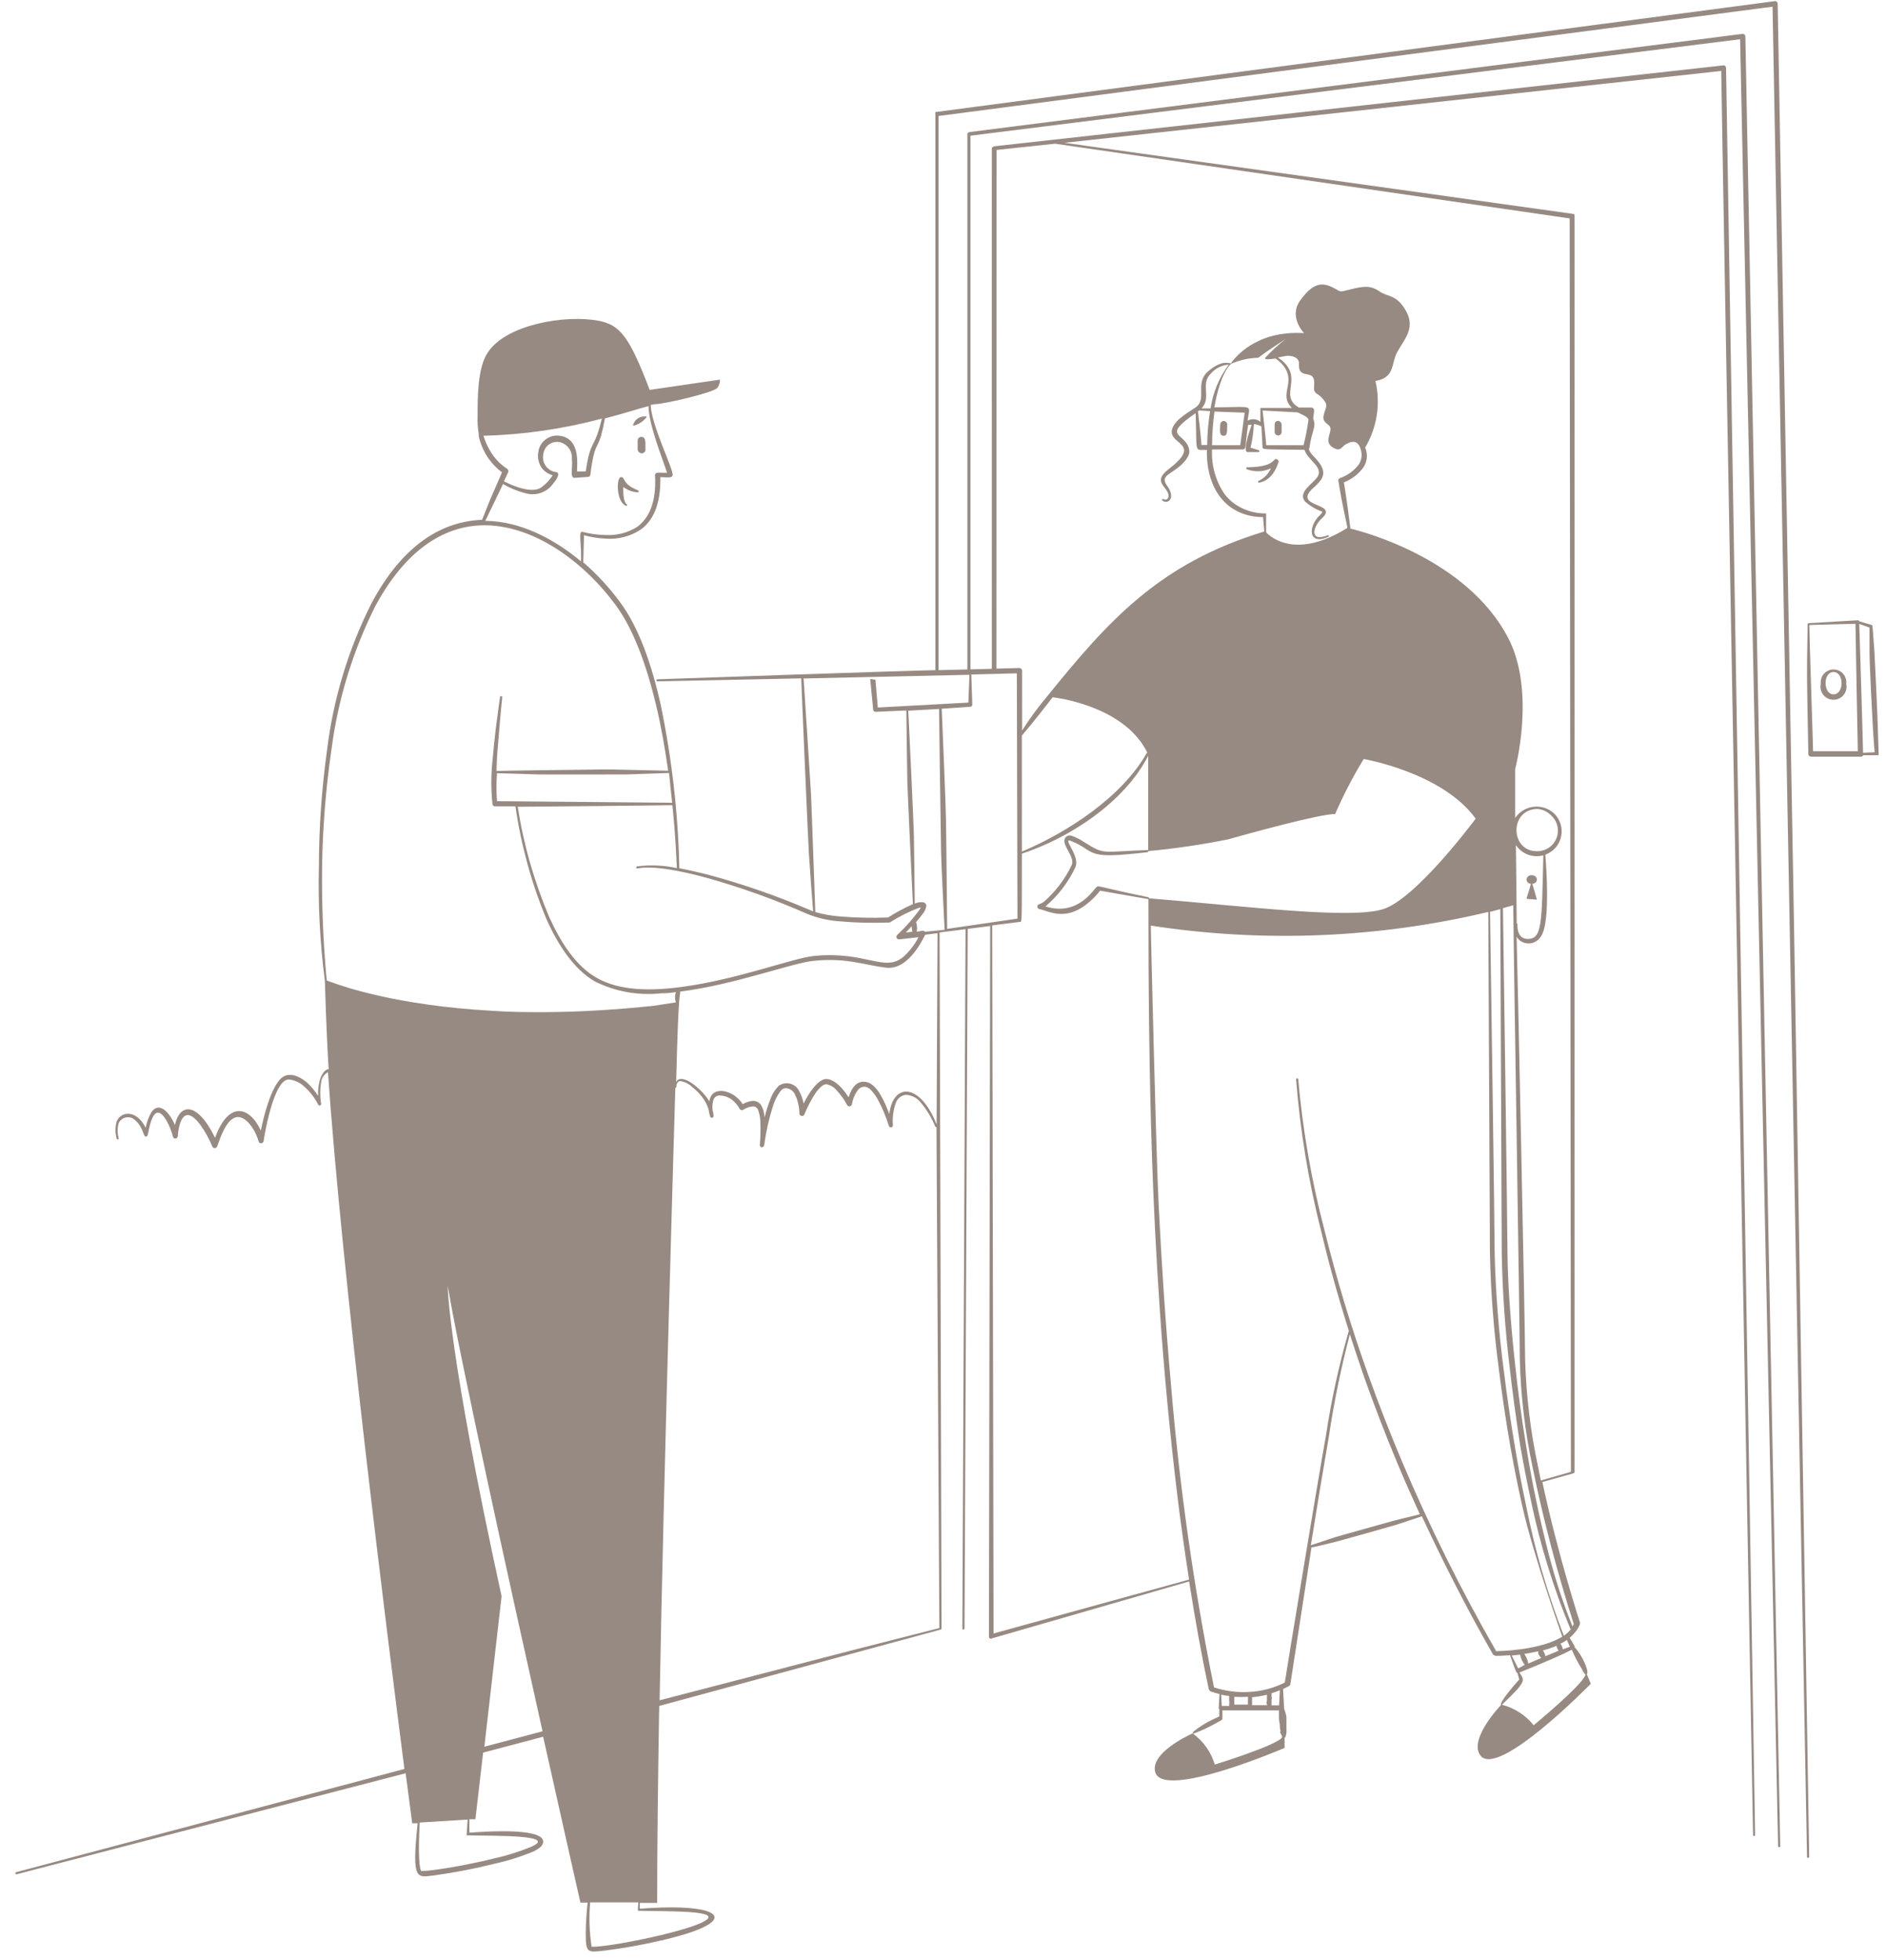 <svg width="102" height="106" viewBox="0 0 102 106" fill="none" xmlns="http://www.w3.org/2000/svg">
<path fill-rule="evenodd" clip-rule="evenodd" d="M67.443 25.382C67.651 25.459 67.873 25.494 68.095 25.485C68.317 25.475 68.535 25.421 68.736 25.326C68.605 25.624 68.37 25.864 68.076 26.003C68.069 26.005 68.063 26.008 68.058 26.012C68.052 26.017 68.048 26.022 68.044 26.028C68.041 26.034 68.039 26.04 68.038 26.047C68.037 26.054 68.038 26.061 68.04 26.067C68.041 26.074 68.044 26.08 68.049 26.085C68.053 26.091 68.058 26.095 68.064 26.099C68.07 26.102 68.076 26.104 68.083 26.105C68.09 26.106 68.097 26.105 68.103 26.103C68.903 25.942 69.102 25.071 69.147 24.993C69.154 24.965 69.151 24.936 69.139 24.91C69.127 24.883 69.106 24.862 69.08 24.849C68.819 24.699 69.08 25.254 67.476 25.271C67.469 25.269 67.461 25.268 67.454 25.269C67.446 25.269 67.439 25.272 67.432 25.275C67.425 25.279 67.419 25.284 67.415 25.29C67.41 25.296 67.406 25.302 67.404 25.31C67.402 25.317 67.401 25.325 67.402 25.332C67.403 25.34 67.405 25.347 67.409 25.354C67.412 25.36 67.417 25.366 67.423 25.371C67.429 25.376 67.436 25.38 67.443 25.382ZM33.832 27.341C33.843 27.351 33.856 27.357 33.871 27.357C33.886 27.357 33.9 27.351 33.91 27.341C33.982 27.219 33.682 27.402 33.71 26.336C33.93 26.504 34.194 26.604 34.47 26.625C34.478 26.628 34.486 26.628 34.494 26.627C34.502 26.627 34.51 26.624 34.517 26.62C34.524 26.615 34.529 26.61 34.534 26.603C34.538 26.596 34.541 26.589 34.542 26.581C34.544 26.565 34.54 26.55 34.531 26.538C34.521 26.525 34.508 26.517 34.493 26.514C34.394 26.474 34.297 26.427 34.204 26.375C33.996 26.271 33.828 26.101 33.727 25.892C33.716 25.864 33.696 25.84 33.67 25.823C33.644 25.807 33.613 25.8 33.582 25.804C33.327 25.804 33.322 27.119 33.832 27.341ZM34.332 23.001C34.568 22.933 34.777 22.793 34.931 22.601C34.946 22.595 34.957 22.584 34.963 22.569C34.969 22.555 34.97 22.538 34.964 22.524C34.954 22.515 34.941 22.51 34.928 22.51C34.915 22.51 34.902 22.515 34.892 22.524C34.771 22.515 34.651 22.541 34.544 22.599C34.438 22.657 34.351 22.745 34.293 22.851C34.276 22.881 34.263 22.913 34.254 22.945C34.198 22.979 34.282 23.056 34.332 23.001Z" fill="#978A82"/>
<path fill-rule="evenodd" clip-rule="evenodd" d="M97.03 50.318C96.913 43.464 96.142 0.201 96.142 0.201C96.141 0.181 96.137 0.161 96.128 0.143C96.12 0.125 96.107 0.109 96.092 0.096C96.077 0.082 96.059 0.072 96.04 0.066C96.021 0.06 96.001 0.059 95.981 0.063L50.615 6.057C50.559 6.057 50.587 6.107 50.587 6.162V36.243C49.738 36.243 35.558 36.737 35.558 36.737C35.543 36.737 35.529 36.743 35.519 36.753C35.508 36.764 35.502 36.778 35.502 36.792C35.502 36.8 35.504 36.808 35.507 36.815C35.51 36.822 35.515 36.829 35.521 36.834C35.526 36.839 35.533 36.843 35.541 36.846C35.548 36.848 35.556 36.849 35.563 36.848L43.333 36.687C43.333 36.909 43.716 45.728 43.744 46.122C43.788 46.855 43.966 49.186 43.977 49.286C43.903 49.26 43.831 49.231 43.761 49.197C41.986 48.438 40.159 47.805 38.294 47.304C37.739 47.166 37.234 47.049 36.74 46.955C36.675 43.97 36.335 40.997 35.724 38.075C35.247 35.943 34.537 33.89 33.504 32.525C32.93 31.751 32.273 31.042 31.545 30.41L31.584 28.945C31.959 29.05 32.344 29.111 32.733 29.128C33.403 29.184 34.072 29.016 34.637 28.651C35.28 28.196 35.747 27.341 35.713 25.803C36.035 25.803 36.379 25.892 36.379 25.67C36.379 25.287 35.219 22.951 35.192 21.902C35.27 21.88 35.349 21.865 35.43 21.858C35.907 21.858 38.621 21.23 38.794 20.975C38.892 20.848 38.943 20.691 38.938 20.531L35.136 21.086C34.026 18.167 33.521 17.567 32.361 17.345C30.568 17.007 27.366 17.551 26.384 19.06C25.829 19.865 25.829 21.474 25.829 22.529C25.817 22.839 25.837 23.15 25.89 23.456V23.578C25.929 23.768 25.986 23.954 26.062 24.133C26.158 24.37 26.281 24.596 26.428 24.805C26.627 25.088 26.871 25.337 27.15 25.543C27.089 25.687 26.672 26.653 26.595 26.819C26.517 26.986 26.123 27.985 26.073 28.112C23.975 28.19 21.816 29.383 20.09 32.63C18.836 35.119 18.023 37.806 17.687 40.572C17.401 42.63 17.254 44.705 17.248 46.782C17.194 48.878 17.302 50.975 17.57 53.054C17.57 53.054 17.648 55.89 17.776 57.822C17.543 57.822 17.348 58.188 17.282 58.471C17.218 58.732 17.192 59.001 17.204 59.27C17.03 58.988 16.815 58.734 16.566 58.515C16.188 58.204 15.611 57.927 15.184 58.332C14.629 58.887 14.262 60.374 14.107 61.14C13.48 59.803 12.348 59.542 11.632 61.534C10.649 59.525 9.706 59.686 9.462 60.841C9.151 60.114 8.579 59.542 8.174 60.169C8.032 60.425 7.933 60.703 7.88 60.99C7.353 59.953 6.515 60.125 6.309 60.652C6.224 60.951 6.224 61.269 6.309 61.568C6.309 61.582 6.315 61.596 6.326 61.607C6.336 61.617 6.35 61.623 6.365 61.623C6.38 61.623 6.394 61.617 6.404 61.607C6.415 61.596 6.42 61.582 6.42 61.568C6.344 61.295 6.344 61.008 6.42 60.735C6.46 60.653 6.519 60.581 6.593 60.527C6.667 60.473 6.753 60.438 6.844 60.426C6.935 60.413 7.027 60.423 7.113 60.455C7.199 60.487 7.275 60.539 7.336 60.608C7.758 60.979 7.741 61.479 7.891 61.468C7.914 61.465 7.936 61.455 7.953 61.439C7.97 61.423 7.981 61.402 7.986 61.379C8.035 61.324 8.241 59.325 9.001 60.596C9.157 60.874 9.276 61.171 9.356 61.479C9.364 61.51 9.383 61.537 9.41 61.554C9.437 61.572 9.469 61.578 9.501 61.573C9.532 61.568 9.56 61.553 9.581 61.53C9.602 61.507 9.615 61.477 9.617 61.446C9.617 61.39 9.739 59.376 10.833 60.83C11.093 61.194 11.311 61.587 11.482 62.001C11.493 62.029 11.513 62.053 11.539 62.07C11.565 62.086 11.596 62.093 11.626 62.089C11.656 62.089 11.684 62.078 11.706 62.058C11.728 62.039 11.743 62.013 11.748 61.984C11.848 61.812 12.409 59.553 13.486 60.769C13.716 61.049 13.886 61.374 13.985 61.723C13.992 61.754 14.009 61.782 14.035 61.802C14.06 61.821 14.092 61.831 14.124 61.829C14.156 61.827 14.186 61.814 14.21 61.793C14.235 61.772 14.251 61.743 14.257 61.712C14.257 61.657 14.779 58.31 15.639 58.382C15.918 58.413 16.18 58.527 16.394 58.709C16.729 58.993 17.004 59.34 17.204 59.731C17.211 59.752 17.226 59.77 17.245 59.78C17.265 59.791 17.288 59.793 17.309 59.786C17.331 59.779 17.349 59.765 17.359 59.745C17.369 59.725 17.372 59.702 17.365 59.681C17.304 59.302 17.304 58.916 17.365 58.537C17.379 58.422 17.42 58.312 17.485 58.215C17.549 58.119 17.636 58.039 17.737 57.982C18.48 68.811 20.917 88.252 21.872 95.667L0.87 101.25C0.856 101.255 0.843 101.265 0.836 101.278C0.829 101.292 0.827 101.308 0.832 101.322C0.836 101.337 0.846 101.349 0.86 101.357C0.873 101.364 0.889 101.366 0.904 101.361L21.938 95.9C22.16 97.604 22.293 98.603 22.293 98.603H22.587C22.255 101.789 22.543 101.528 23.526 101.417C24.611 101.267 25.688 101.057 26.75 100.79C27.472 100.633 28.178 100.41 28.859 100.124C28.986 100.064 29.105 99.99 29.214 99.902C29.276 99.854 29.324 99.791 29.353 99.718C29.686 98.819 26.345 99.041 25.385 99.113V98.386H25.712L26.128 94.784L29.375 93.924C30.518 99.047 31.39 102.893 31.39 102.893H31.778C31.739 103.265 31.678 104.003 31.678 104.586C31.678 105.657 31.789 105.59 32.739 105.485C33.828 105.349 34.908 105.15 35.974 104.891C40.231 103.875 39.121 102.871 34.603 103.226V102.91H35.541C35.541 99.874 35.586 96.211 35.652 92.259L50.87 88.13C50.885 88.127 50.897 88.12 50.907 88.109C50.916 88.097 50.92 88.083 50.92 88.069C50.92 88.069 50.82 50.734 50.815 50.429L52.219 50.251C52.219 50.656 52.047 88.069 52.047 88.069C52.047 88.085 52.053 88.101 52.065 88.112C52.076 88.124 52.092 88.13 52.108 88.13C52.123 88.129 52.137 88.122 52.148 88.11C52.158 88.099 52.164 88.084 52.163 88.069C52.163 88.069 52.336 50.612 52.336 50.235L53.551 50.079C53.551 50.701 53.484 88.513 53.484 88.513C53.484 88.532 53.489 88.55 53.497 88.567C53.506 88.583 53.519 88.597 53.534 88.607C53.551 88.615 53.569 88.619 53.587 88.619C53.605 88.619 53.623 88.615 53.64 88.607L64.312 85.527C64.623 87.519 64.973 89.479 65.378 91.366L65.461 91.471C65.623 91.53 65.788 91.578 65.955 91.615L65.911 92.37C65.911 92.4 65.923 92.427 65.944 92.448V92.825L65.544 93.014C65.411 93.081 65.256 93.164 65.095 93.258L64.862 93.408C64.751 93.486 64.645 93.569 64.529 93.658C64.52 93.668 64.516 93.681 64.516 93.694C64.516 93.707 64.52 93.72 64.529 93.73C64.179 93.885 62.192 94.84 62.481 95.844C62.908 97.354 69.474 94.529 69.474 94.529V93.974C69.487 93.972 69.499 93.965 69.508 93.955C69.517 93.945 69.523 93.932 69.524 93.919C69.546 93.853 69.562 93.787 69.574 93.719C69.579 93.649 69.579 93.578 69.574 93.508V92.853C69.567 92.8 69.555 92.749 69.54 92.698C69.526 92.629 69.505 92.563 69.48 92.498C69.47 92.468 69.459 92.438 69.446 92.409C69.454 92.386 69.454 92.36 69.446 92.337L69.391 91.343C69.496 91.293 69.607 91.244 69.713 91.183C69.731 91.174 69.748 91.161 69.76 91.144C69.773 91.128 69.781 91.109 69.785 91.088C69.785 91.088 70.895 83.918 70.928 83.684C71.034 83.684 72.038 83.435 72.399 83.34C72.599 83.29 75.246 82.541 75.49 82.469L76.9 82.003C78.01 84.395 79.27 86.892 80.752 89.484L80.874 89.551C80.874 89.551 81.195 89.551 81.667 89.517C81.995 90.433 81.995 90.45 82.067 90.472C82.1 90.605 82.128 90.694 82.167 90.827C82.039 90.96 81.057 92.082 81.179 92.209C80.918 92.487 79.447 94.124 80.069 94.945C81.04 96.177 86.035 91.06 86.035 91.06L85.819 90.539C85.969 90.455 85.602 89.54 85.164 89.09C85.166 89.072 85.166 89.053 85.164 89.035L84.892 88.574C85.13 88.385 85.502 87.919 85.447 87.736C85.447 87.736 84.27 84.156 83.416 80.149L85.081 79.683C85.081 79.683 85.158 79.65 85.158 79.622V11.695C85.158 11.634 85.158 11.573 85.081 11.568L57.569 7.722L93.089 3.837C93.089 5.157 94.81 99.241 94.81 99.241C94.811 99.255 94.817 99.269 94.827 99.279C94.838 99.289 94.851 99.295 94.865 99.297C94.873 99.297 94.881 99.295 94.888 99.292C94.895 99.289 94.901 99.284 94.906 99.278C94.912 99.273 94.916 99.266 94.918 99.258C94.921 99.251 94.921 99.243 94.921 99.236L93.35 3.676C93.35 3.656 93.346 3.636 93.339 3.618C93.331 3.6 93.32 3.584 93.306 3.57C93.291 3.556 93.273 3.546 93.254 3.54C93.235 3.534 93.215 3.533 93.195 3.537L53.828 7.905C53.773 7.905 53.64 7.955 53.64 8.01V36.171L52.485 36.199V7.339L94.11 2.122C94.144 3.825 96.164 99.841 96.164 99.841C96.165 99.856 96.172 99.87 96.184 99.88C96.195 99.89 96.21 99.896 96.225 99.896C96.233 99.896 96.24 99.894 96.248 99.891C96.255 99.888 96.261 99.884 96.266 99.878C96.272 99.872 96.275 99.865 96.278 99.858C96.28 99.85 96.281 99.843 96.28 99.835L94.394 1.972C94.393 1.952 94.389 1.932 94.38 1.914C94.371 1.895 94.359 1.879 94.344 1.866C94.312 1.841 94.272 1.829 94.233 1.833L52.452 7.139C52.397 7.139 52.319 7.194 52.319 7.25V36.204L50.759 36.243V6.273L95.864 0.362C95.892 1.9 97.729 100.434 97.729 100.434C97.733 100.447 97.741 100.458 97.751 100.465C97.762 100.473 97.774 100.477 97.787 100.477C97.8 100.477 97.813 100.473 97.823 100.465C97.834 100.458 97.842 100.447 97.846 100.434C97.846 100.434 97.113 55.385 97.03 50.318ZM36.363 43.541C36.562 45.473 36.574 46.427 36.607 46.949C35.9 46.793 35.171 46.761 34.453 46.855C34.446 46.856 34.439 46.859 34.433 46.863C34.427 46.867 34.421 46.872 34.417 46.879C34.413 46.885 34.41 46.892 34.409 46.899C34.407 46.906 34.407 46.914 34.409 46.921C34.41 46.929 34.413 46.936 34.417 46.942C34.421 46.948 34.427 46.953 34.433 46.958C34.439 46.962 34.446 46.965 34.453 46.966C34.461 46.967 34.468 46.967 34.476 46.966C35.314 46.805 36.74 47.071 38.233 47.476C40.08 47.995 41.889 48.645 43.644 49.419C44.201 49.647 44.792 49.784 45.392 49.824C46.276 49.904 47.164 49.926 48.051 49.891H48.117C48.619 49.572 49.151 49.305 49.705 49.091C49.738 49.087 49.772 49.087 49.805 49.091C49.43 49.625 49.001 50.118 48.523 50.562C48.502 50.582 48.487 50.608 48.482 50.637C48.476 50.665 48.48 50.695 48.492 50.721C48.505 50.748 48.525 50.77 48.55 50.784C48.576 50.798 48.605 50.804 48.634 50.801L49.677 50.684C49.471 51.084 49.194 51.443 48.861 51.744C47.829 52.61 46.841 51.417 44.011 51.7C42.901 51.811 39.859 52.976 36.929 53.365C35.192 53.609 33.493 53.587 32.272 52.882C31.162 52.26 30.346 51.006 29.714 49.619C28.897 47.701 28.321 45.689 27.999 43.63C28.615 43.63 35.985 43.558 36.368 43.547L36.363 43.541ZM49.35 50.39L48.989 50.429L49.311 50.09C49.305 50.192 49.318 50.294 49.35 50.39ZM36.784 53.626C39.698 53.265 42.956 52.038 44.033 51.961C45.792 51.783 46.752 52.194 47.918 52.333C49.2 52.488 49.988 50.606 50.038 50.551L50.704 50.468C50.704 50.795 50.654 60.458 50.654 60.807C49.749 58.537 48.295 58.554 48.095 60.252C47.895 59.697 47.463 58.665 46.897 58.526C46.33 58.388 46.059 58.843 45.892 59.342C45.637 58.937 45.204 58.404 44.727 58.354C44.249 58.304 43.7 59.192 43.461 59.681C43.419 59.454 43.343 59.235 43.233 59.031C43.189 58.93 43.123 58.84 43.04 58.768C42.957 58.696 42.859 58.642 42.753 58.612C42.647 58.582 42.535 58.575 42.427 58.593C42.318 58.611 42.214 58.653 42.123 58.715C41.928 58.91 41.776 59.145 41.679 59.403C41.546 59.737 41.436 60.08 41.352 60.43C41.302 59.98 41.186 59.547 40.725 59.536C40.529 59.551 40.338 59.612 40.17 59.714C40.05 59.533 39.897 59.375 39.72 59.248C39.226 58.909 38.466 58.832 38.361 59.564C38.033 58.976 36.879 57.955 36.568 58.51C36.707 52.926 36.801 53.975 36.784 53.642V53.626ZM36.352 43.414C35.974 43.414 27.277 43.33 26.878 43.33C26.842 42.826 26.842 42.32 26.878 41.815C27.061 41.815 28.687 41.871 29.131 41.882C29.575 41.893 33.571 41.882 33.887 41.882L36.185 41.804C36.235 42.365 36.296 42.903 36.352 43.414ZM26.683 24.655C26.547 24.462 26.428 24.258 26.328 24.044C26.258 23.889 26.197 23.73 26.145 23.567C28.309 23.51 30.459 23.199 32.55 22.64C32.111 24.449 31.962 23.634 31.678 25.498H31.212C31.168 25.343 31.484 23.733 30.28 23.567C30.144 23.547 30.005 23.554 29.871 23.588C29.738 23.623 29.613 23.684 29.504 23.768C29.394 23.852 29.303 23.957 29.235 24.077C29.167 24.197 29.124 24.329 29.109 24.466C29.062 24.759 29.13 25.059 29.297 25.304C29.446 25.499 29.655 25.64 29.891 25.704C29.736 25.952 29.534 26.169 29.297 26.342C28.826 26.714 27.793 26.309 27.255 26.031C27.394 25.737 27.483 25.537 27.483 25.537C27.497 25.505 27.5 25.469 27.49 25.435C27.479 25.401 27.457 25.372 27.427 25.354C27.14 25.167 26.888 24.93 26.683 24.655ZM27.205 26.175C27.585 26.398 27.994 26.567 28.421 26.675C28.7 26.757 28.998 26.747 29.272 26.647C29.546 26.547 29.78 26.363 29.941 26.12C30.113 25.926 30.324 25.565 30.075 25.532C29.963 25.518 29.855 25.481 29.758 25.423C29.662 25.366 29.578 25.288 29.513 25.196C29.448 25.104 29.404 24.999 29.382 24.889C29.36 24.778 29.361 24.665 29.386 24.555C29.398 24.455 29.429 24.359 29.479 24.272C29.529 24.185 29.595 24.108 29.675 24.048C29.755 23.987 29.846 23.943 29.944 23.919C30.041 23.894 30.142 23.89 30.241 23.905C30.445 23.945 30.627 24.058 30.753 24.223C30.88 24.387 30.942 24.592 30.929 24.799C30.985 25.31 30.802 25.854 31.079 25.842L31.8 25.792C31.832 25.791 31.862 25.779 31.886 25.758C31.909 25.736 31.924 25.707 31.928 25.676C31.928 25.676 31.984 25.176 32.078 24.732C32.267 23.855 32.411 24.294 32.716 22.629C33.793 22.351 34.62 22.074 35.075 21.963C35.075 22.956 35.858 24.871 36.074 25.565C35.769 25.593 35.414 25.476 35.425 25.709C35.508 27.202 35.081 28.023 34.476 28.484C33.961 28.813 33.354 28.971 32.744 28.934C32.33 28.927 31.918 28.871 31.517 28.767C31.251 28.684 31.462 29.378 31.423 30.36C29.963 29.139 28.137 28.184 26.245 28.168C26.628 27.391 27.177 26.236 27.205 26.175ZM28.748 99.868C28.084 100.143 27.397 100.359 26.695 100.512C25.584 100.79 24.297 101.023 23.492 101.128C23.253 101.162 23.012 101.183 22.771 101.189C22.565 100.667 22.698 98.747 22.698 98.564L25.29 98.403L25.24 99.197C25.235 99.217 25.235 99.238 25.24 99.258C25.25 99.262 25.261 99.264 25.271 99.264C25.282 99.264 25.292 99.262 25.302 99.258C26.844 99.291 30.158 99.23 28.748 99.868ZM26.195 94.463L27.127 86.326C24.214 73.006 24.214 69.543 24.214 69.543C24.841 73.284 27.444 85.127 29.342 93.63L26.195 94.463ZM32 105.268C32 105.268 31.978 105.28 31.984 105.268H32ZM37.994 103.959C36.74 104.558 32.727 105.335 31.995 105.279C31.874 104.486 31.848 103.681 31.917 102.882H34.52C34.52 103.154 34.465 103.281 34.52 103.337C34.54 103.345 34.562 103.345 34.581 103.337C36.052 103.381 39.393 103.287 37.978 103.959H37.994ZM35.414 54.386C34.404 54.497 33.388 54.58 32.372 54.641C31.357 54.702 30.463 54.73 29.508 54.736C28.554 54.741 27.566 54.736 26.595 54.663C21.378 54.375 18.431 53.298 18.014 53.148C17.753 53.06 17.726 53.043 17.67 53.021C17.475 50.94 17.392 48.85 17.421 46.76C17.456 44.693 17.623 42.63 17.92 40.583C18.269 37.852 19.08 35.2 20.318 32.741C22.132 29.411 24.397 28.262 26.606 28.423C29.186 28.612 31.684 30.538 33.266 32.68C34.281 34.034 34.986 36.054 35.486 38.147C35.769 39.334 35.974 40.55 36.135 41.682L32.905 41.61C32.439 41.61 27.039 41.682 26.855 41.693C26.855 41.055 26.928 40.356 26.978 39.728C27.066 38.618 27.161 37.708 27.161 37.708C27.161 37.708 27.161 37.647 27.111 37.647C27.103 37.646 27.095 37.646 27.087 37.647C27.08 37.649 27.073 37.652 27.066 37.657C27.06 37.662 27.055 37.668 27.051 37.675C27.047 37.682 27.045 37.689 27.044 37.697C27.044 37.697 26.933 38.446 26.811 39.418C26.75 39.973 26.683 40.566 26.634 41.149C26.552 41.93 26.552 42.717 26.634 43.497C26.639 43.528 26.655 43.557 26.68 43.577C26.704 43.597 26.735 43.608 26.767 43.608H27.877C28.177 45.693 28.736 47.733 29.542 49.68C30.18 51.117 31.04 52.416 32.161 53.071C33.268 53.626 34.51 53.851 35.741 53.72C36.011 53.72 36.283 53.698 36.557 53.653C36.492 53.833 36.492 54.029 36.557 54.208L35.414 54.386ZM45.842 89.312L35.674 91.954C35.88 80.16 36.524 58.832 36.524 58.832C36.539 58.83 36.553 58.823 36.563 58.812C36.574 58.8 36.579 58.786 36.579 58.77C36.579 58.77 36.579 58.471 36.795 58.465C37.037 58.502 37.261 58.615 37.434 58.787C37.686 58.978 37.904 59.211 38.078 59.475C38.183 59.639 38.265 59.817 38.322 60.003C38.341 60.13 38.369 60.256 38.405 60.38C38.412 60.402 38.427 60.421 38.446 60.434C38.465 60.447 38.487 60.453 38.511 60.452C38.534 60.448 38.555 60.436 38.571 60.418C38.586 60.399 38.594 60.376 38.594 60.352C38.588 60.247 38.57 60.142 38.538 60.041C38.514 59.855 38.529 59.666 38.583 59.486C38.606 59.409 38.656 59.342 38.724 59.298C38.792 59.254 38.874 59.236 38.955 59.248C39.177 59.257 39.392 59.332 39.571 59.464C39.75 59.595 39.897 59.766 39.998 59.964C40.006 59.98 40.018 59.995 40.032 60.006C40.047 60.018 40.063 60.026 40.081 60.03C40.097 60.037 40.114 60.041 40.131 60.041C40.148 60.041 40.165 60.037 40.181 60.03C40.344 59.914 40.536 59.846 40.736 59.836C40.788 59.836 40.839 59.85 40.883 59.878C40.927 59.906 40.963 59.945 40.986 59.992C41.079 60.228 41.126 60.481 41.124 60.735C41.138 61.139 41.127 61.543 41.091 61.945C41.096 61.968 41.107 61.989 41.122 62.007C41.138 62.025 41.158 62.038 41.18 62.045C41.198 62.047 41.215 62.046 41.232 62.041C41.249 62.037 41.265 62.029 41.279 62.018C41.293 62.007 41.305 61.994 41.314 61.978C41.322 61.963 41.328 61.946 41.33 61.928C41.425 61.221 41.581 60.523 41.796 59.842C41.887 59.535 42.032 59.248 42.223 58.992C42.254 58.95 42.294 58.915 42.34 58.89C42.386 58.865 42.438 58.851 42.49 58.848C42.595 58.853 42.697 58.885 42.785 58.943C42.873 59.001 42.943 59.081 42.989 59.176C43.147 59.499 43.23 59.854 43.233 60.214C43.233 60.246 43.244 60.278 43.264 60.303C43.284 60.328 43.313 60.346 43.344 60.352C43.377 60.358 43.412 60.353 43.441 60.337C43.47 60.321 43.493 60.295 43.505 60.264C43.671 59.853 43.877 59.461 44.121 59.092C44.219 58.957 44.332 58.834 44.46 58.726C44.528 58.671 44.612 58.64 44.699 58.637C44.902 58.675 45.086 58.781 45.22 58.937C45.455 59.183 45.654 59.459 45.814 59.758C45.828 59.784 45.849 59.805 45.875 59.818C45.901 59.831 45.93 59.835 45.959 59.831C45.987 59.825 46.012 59.812 46.033 59.792C46.054 59.772 46.068 59.747 46.075 59.72C46.121 59.436 46.235 59.167 46.408 58.937C46.458 58.874 46.524 58.826 46.6 58.799C46.675 58.771 46.757 58.765 46.836 58.782C46.947 58.817 47.047 58.882 47.124 58.97C47.258 59.12 47.376 59.283 47.474 59.459C47.718 59.916 47.919 60.396 48.073 60.891C48.081 60.917 48.098 60.94 48.122 60.954C48.145 60.968 48.174 60.974 48.201 60.968C48.214 60.967 48.227 60.963 48.238 60.957C48.25 60.95 48.26 60.942 48.268 60.931C48.277 60.921 48.283 60.909 48.286 60.897C48.29 60.884 48.291 60.87 48.29 60.857C48.257 60.445 48.312 60.031 48.45 59.642C48.491 59.524 48.565 59.42 48.664 59.343C48.762 59.266 48.881 59.219 49.005 59.209C49.163 59.22 49.316 59.264 49.455 59.339C49.593 59.413 49.715 59.517 49.81 59.642C50.129 60.026 50.388 60.456 50.576 60.918C50.579 60.925 50.583 60.932 50.587 60.937C50.593 60.943 50.599 60.947 50.605 60.95C50.612 60.953 50.619 60.955 50.627 60.955C50.634 60.956 50.641 60.954 50.648 60.952C50.648 60.952 50.798 87.753 50.804 88.047C50.504 88.13 48.661 88.585 45.842 89.312ZM50.021 50.39C49.944 50.285 49.827 50.357 49.577 50.39C49.613 50.216 49.602 50.036 49.544 49.868C49.688 49.702 49.821 49.535 49.921 49.397C50.014 49.281 50.075 49.143 50.099 48.997C50.1 48.954 50.087 48.912 50.062 48.877C50.037 48.842 50.001 48.816 49.96 48.803C49.794 48.775 49.624 48.798 49.472 48.869C49.472 48.692 49.438 45.645 49.427 45.273C49.427 44.751 49.133 38.613 49.122 38.435L50.787 38.341C50.787 38.574 50.881 45.495 50.898 46.111C50.898 46.533 51.076 50.129 51.087 50.285L50.021 50.39ZM58.995 86.887L53.734 88.341C53.734 87.841 53.667 50.64 53.662 50.046L55.155 49.857C55.272 49.857 55.266 50.046 55.266 46.166C57.819 45.334 60.816 43.392 62.098 40.872V45.972C59.523 46.056 59.778 46.25 58.657 45.556C58.441 45.407 58.206 45.288 57.958 45.201C57.909 45.182 57.856 45.176 57.805 45.184C57.754 45.193 57.706 45.215 57.666 45.248C57.626 45.282 57.596 45.326 57.579 45.375C57.562 45.424 57.559 45.477 57.569 45.528C57.602 45.883 58.124 46.405 57.963 46.777C57.605 47.532 57.097 48.206 56.47 48.758C56.232 48.936 56.126 48.875 56.104 49.014C56.1 49.043 56.106 49.074 56.122 49.1C56.137 49.126 56.16 49.146 56.187 49.158C56.692 49.247 57.625 49.891 58.89 48.797C59.115 48.612 59.318 48.401 59.495 48.17L62.109 48.625C62.109 53.553 62.154 58.121 62.303 62.567C62.387 65.109 62.525 67.906 62.725 70.842C62.953 74.172 63.28 77.674 63.708 81.159C63.885 82.591 64.09 84.012 64.307 85.427L58.995 86.887ZM55.266 46.044V39.778C55.599 39.373 55.76 39.223 56.931 37.708C57.602 37.791 60.899 38.341 62.054 40.711C62.045 40.707 62.035 40.707 62.026 40.711C60.694 43.086 57.752 45.007 55.266 46.056V46.044ZM64.984 22.085C65.539 21.497 64.901 20.764 65.484 20.204C65.605 20.063 65.754 19.948 65.921 19.865C66.087 19.782 66.269 19.733 66.455 19.721C65.935 20.415 65.597 21.227 65.472 22.085H64.984ZM65.445 22.235C65.346 22.84 65.294 23.453 65.289 24.066H64.978C64.978 23.889 64.812 22.401 64.79 22.246L64.856 22.196L65.445 22.235ZM66.616 19.66C67.069 19.466 67.555 19.361 68.048 19.349C68.519 18.983 69.535 18.333 69.535 18.333C69.137 18.64 68.766 18.98 68.425 19.349C68.37 19.465 68.647 19.438 68.98 19.388C69.153 19.499 69.305 19.64 69.43 19.804C70.112 20.714 69.119 21.33 69.874 22.063H68.209C68.194 22.058 68.178 22.058 68.164 22.063C68.161 22.069 68.159 22.075 68.159 22.082C68.159 22.089 68.161 22.096 68.164 22.102V22.812C68.069 22.733 67.953 22.684 67.83 22.674C67.707 22.663 67.583 22.69 67.476 22.751C67.565 21.852 67.948 22.013 65.678 22.029C65.794 21.302 66.088 20.154 66.566 19.687C66.576 19.685 66.586 19.68 66.595 19.673C66.603 19.667 66.611 19.658 66.616 19.649V19.66ZM70.767 22.69C70.704 23.157 70.615 23.62 70.501 24.078H68.481C68.481 23.9 68.303 22.351 68.286 22.202L70.184 22.302C70.434 22.435 70.662 22.501 70.767 22.679V22.69ZM67.315 22.318L67.076 24.078H65.55C65.555 23.468 65.6 22.86 65.683 22.257L67.315 22.318ZM65.55 24.305H67.215C67.426 24.305 67.326 24.044 67.504 22.973H67.698C67.598 23.217 67.198 24.405 67.459 24.449H68.053C68.067 24.45 68.08 24.446 68.091 24.438C68.102 24.43 68.111 24.418 68.114 24.405C68.116 24.391 68.112 24.377 68.104 24.366C68.096 24.354 68.084 24.347 68.07 24.344C68.014 24.344 67.831 24.261 67.631 24.211C67.734 23.794 67.793 23.368 67.809 22.94C67.897 22.939 67.983 22.956 68.064 22.99C68.122 23.01 68.178 23.036 68.231 23.067C68.231 23.173 68.192 22.668 68.281 24.177C68.281 24.316 68.253 24.299 70.551 24.327C70.712 24.882 71.605 25.271 71.25 25.792C70.995 26.17 70.173 26.619 70.578 27.119C70.852 27.366 71.173 27.555 71.522 27.674C71.489 27.75 71.437 27.817 71.372 27.868C70.717 28.506 70.761 29.533 71.86 29.023C71.868 29.013 71.871 29.001 71.871 28.989C71.871 28.977 71.868 28.965 71.86 28.956C71.85 28.947 71.838 28.943 71.824 28.943C71.811 28.943 71.798 28.947 71.788 28.956C70.778 29.339 71.028 28.445 71.483 28.04C72.477 27.152 69.818 27.485 71.039 26.375C71.188 26.251 71.323 26.109 71.439 25.953C71.749 25.493 71.439 25.088 71.045 24.677C70.931 24.57 70.842 24.439 70.784 24.294C70.803 24.274 70.814 24.249 70.817 24.222C70.95 23.239 71.206 23.112 71.022 22.64C71.061 22.229 71.106 22.185 71.022 22.085C71.012 22.072 70.998 22.061 70.983 22.053C70.968 22.045 70.951 22.041 70.934 22.041H70.251C69.074 21.369 70.656 20.376 69.113 19.332L69.513 19.255C69.874 19.194 70.268 19.343 70.251 19.66C70.195 20.659 71.167 19.815 71.072 20.842C71.022 21.347 71.228 21.203 71.522 21.547C71.816 21.891 71.749 21.919 71.616 22.346C71.483 22.773 71.688 22.834 71.888 23.023C72.182 23.317 71.389 23.961 72.277 24.294C72.537 24.349 72.571 24.155 72.787 24.027C73.248 23.767 73.487 23.905 73.603 24.344C73.641 24.474 73.65 24.611 73.63 24.745C73.61 24.879 73.561 25.008 73.487 25.121C73.226 25.462 72.871 25.718 72.465 25.859C72.436 25.869 72.412 25.889 72.397 25.916C72.382 25.942 72.376 25.973 72.382 26.003C72.515 26.775 72.51 26.847 72.876 28.545C70.151 30.249 68.769 29.1 68.475 28.789V27.829C68.479 27.82 68.481 27.809 68.481 27.799C68.481 27.788 68.479 27.778 68.475 27.768C68.455 27.761 68.433 27.761 68.414 27.768C67.996 27.766 67.583 27.673 67.204 27.496C66.825 27.325 66.494 27.064 66.238 26.736C65.748 26.023 65.506 25.169 65.55 24.305ZM72.21 44.019C72.654 42.994 73.17 42.002 73.753 41.049C73.753 41.049 77.999 41.771 79.808 44.274C79.808 44.274 76.578 48.636 74.78 49.175C72.981 49.713 67.565 49.03 62.137 48.581C62.139 48.567 62.135 48.553 62.127 48.541C62.118 48.53 62.106 48.522 62.092 48.52C59.406 47.965 59.406 47.87 59.317 47.965C59.129 48.098 58.302 49.574 56.542 49.019C57.235 48.43 57.792 47.697 58.174 46.871C58.363 46.316 57.691 45.617 57.786 45.45C57.84 45.45 57.893 45.464 57.941 45.489C59.051 45.922 58.762 46.35 60.55 46.233C61.271 46.183 62.054 46.089 62.054 46.089C62.061 46.088 62.068 46.086 62.075 46.083C62.081 46.079 62.087 46.074 62.091 46.069C62.096 46.063 62.099 46.056 62.102 46.049C62.104 46.042 62.104 46.035 62.103 46.028C63.551 45.893 64.99 45.681 66.416 45.395C67.371 45.123 71.455 43.991 72.227 44.024L72.21 44.019ZM69.33 93.93C69.326 93.938 69.324 93.946 69.324 93.955C69.324 93.963 69.326 93.972 69.33 93.98C68.897 94.446 65.7 95.428 65.7 95.428C65.5 94.761 65.089 94.177 64.529 93.763L64.884 93.624L65.139 93.513C65.311 93.436 65.461 93.353 65.589 93.286L66.038 93.042C66.06 93.032 66.078 93.017 66.091 92.997C66.104 92.977 66.111 92.954 66.111 92.931V92.498H69.169V92.847C69.169 92.914 69.169 93.064 69.202 93.18C69.235 93.297 69.202 93.397 69.235 93.513C69.269 93.63 69.235 93.63 69.235 93.686C69.235 93.741 69.335 93.847 69.346 93.935L69.33 93.93ZM66.477 92.121C66.474 92.146 66.474 92.172 66.477 92.198V92.259H66.077L66.044 91.649C66.187 91.681 66.331 91.705 66.477 91.721V91.793C66.474 91.824 66.474 91.856 66.477 91.887V91.987C66.478 92.034 66.484 92.08 66.494 92.126L66.477 92.121ZM66.754 91.904V91.765C67 91.78 67.247 91.78 67.493 91.765V92.076C67.49 92.102 67.49 92.128 67.493 92.154V92.187H66.754V92.137C66.757 92.111 66.757 92.085 66.754 92.059C66.757 92.021 66.757 91.982 66.754 91.943V91.904ZM68.492 92.026C68.496 92.092 68.509 92.158 68.53 92.22H67.715C67.717 92.195 67.717 92.168 67.715 92.143C67.717 92.104 67.717 92.065 67.715 92.026V91.787C67.986 91.763 68.255 91.718 68.519 91.654V92.015L68.492 92.026ZM68.769 91.787C68.772 91.751 68.772 91.713 68.769 91.677C68.772 91.641 68.772 91.606 68.769 91.571C68.922 91.527 69.073 91.474 69.219 91.41L69.174 92.226H68.769C68.773 92.191 68.773 92.156 68.769 92.121C68.775 92.091 68.775 92.061 68.769 92.032C68.772 91.987 68.772 91.943 68.769 91.898C68.791 91.865 68.786 91.826 68.786 91.793L68.769 91.787ZM76.145 82.053C75.918 82.108 75.651 82.169 75.362 82.247C75.074 82.325 72.471 83.052 72.271 83.113L70.895 83.568C71.205 81.612 71.529 79.658 71.866 77.707C72.144 75.838 72.524 73.985 73.004 72.157C73.242 72.906 73.503 73.683 73.781 74.483C74.302 75.953 74.891 77.502 75.568 79.117C75.945 80.021 76.356 80.948 76.789 81.892L76.145 82.053ZM80.901 89.268C78.996 85.95 77.295 82.519 75.806 78.995C75.129 77.391 74.535 75.848 74.008 74.383C73.079 71.794 72.282 69.16 71.622 66.491C70.925 63.828 70.454 61.112 70.212 58.371C70.212 58.363 70.21 58.355 70.207 58.348C70.204 58.341 70.2 58.335 70.194 58.33C70.188 58.324 70.181 58.32 70.174 58.318C70.167 58.316 70.159 58.315 70.151 58.315C70.136 58.317 70.122 58.324 70.111 58.335C70.101 58.346 70.096 58.361 70.096 58.377C70.313 61.129 70.762 63.858 71.439 66.535C71.822 68.15 72.316 69.976 72.948 71.968C72.409 73.841 71.994 75.747 71.705 77.674C71.317 79.783 69.552 90.528 69.485 90.994C68.896 91.29 68.251 91.462 67.593 91.499C66.937 91.542 66.28 91.459 65.656 91.255C64.568 85.871 63.793 80.428 63.336 74.954C63.025 71.491 62.808 68.122 62.658 65.042C62.52 62.267 62.242 50.495 62.237 50.057C68.312 50.994 74.511 50.743 80.491 49.319C80.491 49.491 80.574 66.524 80.579 67.734C80.623 69.873 80.787 72.007 81.073 74.127C81.24 75.482 81.451 76.902 81.706 78.356C81.895 79.4 82.106 80.46 82.339 81.498C82.933 84.129 84.492 88.513 84.492 88.513C83.565 89.085 81.956 89.279 80.896 89.296L80.901 89.268ZM84.303 89.268L83.571 89.573V89.506C83.541 89.417 83.498 89.333 83.443 89.257C83.695 89.19 83.941 89.107 84.181 89.007C84.196 89.105 84.236 89.196 84.298 89.273L84.303 89.268ZM83.338 89.673L82.655 89.967C82.621 89.78 82.547 89.602 82.439 89.445C82.683 89.406 82.938 89.362 83.194 89.301V89.434C83.237 89.523 83.293 89.606 83.36 89.678L83.338 89.673ZM82.106 90.228C82.011 90.028 81.85 89.717 81.756 89.534L82.211 89.484C82.249 89.686 82.335 89.877 82.461 90.039L82.106 90.228ZM85.569 90.311C85.619 90.407 85.68 90.497 85.752 90.578C85.53 91.177 82.944 93.303 82.944 93.303C82.507 92.758 81.905 92.368 81.229 92.193C82.633 90.861 82.433 90.883 82.178 90.45C82.7 90.245 83.388 89.956 83.898 89.734C84.409 89.512 84.564 89.44 85.008 89.218C85.167 89.597 85.358 89.96 85.58 90.306L85.569 90.311ZM84.903 89.057L84.52 89.196C84.507 89.086 84.462 88.982 84.392 88.896C84.514 88.837 84.631 88.768 84.742 88.691L84.903 89.057ZM84.975 88.086C84.864 88.233 84.729 88.361 84.576 88.463C83.697 86.195 83.017 83.855 82.544 81.47C82.322 80.432 82.122 79.378 81.945 78.329C81.701 76.891 81.495 75.465 81.329 74.116C81.051 72.006 80.886 69.883 80.835 67.756C80.835 66.402 80.635 52.821 80.585 49.313L81.14 49.169C81.14 49.724 81.212 66.518 81.218 67.756C81.256 69.838 81.4 71.916 81.651 73.983C81.8 75.298 81.989 76.691 82.206 78.101C82.383 79.122 82.578 80.149 82.799 81.159C83.291 83.537 84.007 85.864 84.936 88.108L84.975 88.086ZM85.114 87.814C85.096 87.866 85.074 87.916 85.047 87.963C84.544 86.715 84.122 85.436 83.782 84.134C83.256 82.122 82.832 80.084 82.511 78.029C82.283 76.625 82.095 75.254 81.956 73.922C81.678 71.447 81.54 69.243 81.528 67.728C81.528 66.485 81.295 49.607 81.284 49.114L81.839 48.958C81.839 49.952 82.195 71.868 82.195 73.5C82.243 75.46 82.473 77.411 82.883 79.328C83.47 82.193 84.213 85.024 85.108 87.808L85.114 87.814ZM83.915 44.124C84.077 44.28 84.187 44.48 84.233 44.7C84.278 44.92 84.255 45.148 84.168 45.355C84.081 45.562 83.933 45.737 83.745 45.858C83.556 45.979 83.335 46.04 83.11 46.033C81.684 46.033 81.617 43.813 83.11 43.747C83.263 43.753 83.412 43.79 83.551 43.854C83.689 43.919 83.813 44.011 83.915 44.124ZM83.466 46.261C83.388 50.09 83.382 50.767 82.622 50.779C82.017 50.779 82.067 50.046 82.067 49.99C82.068 49.977 82.064 49.965 82.058 49.953C82.05 49.943 82.04 49.934 82.028 49.929C82.028 49.374 81.984 45.7 81.984 45.7C82.139 45.936 82.365 46.117 82.629 46.217C82.893 46.318 83.181 46.333 83.454 46.261H83.466ZM53.895 8.11L57.059 7.772L84.892 11.812C84.892 12.889 84.959 78.967 84.959 79.6L83.332 80.066C83.282 79.811 83.227 79.55 83.177 79.294C82.769 77.394 82.537 75.46 82.483 73.517C82.483 71.885 82.072 52.288 82.022 50.651C82.261 51.139 83.216 51.267 83.493 50.296C83.771 49.324 83.66 47.276 83.576 46.222C83.761 46.151 83.929 46.044 84.07 45.906C84.196 45.778 84.295 45.627 84.361 45.462C84.428 45.296 84.461 45.118 84.458 44.94C84.456 44.761 84.418 44.585 84.346 44.421C84.275 44.257 84.172 44.109 84.043 43.985C83.894 43.851 83.719 43.749 83.528 43.688C83.337 43.627 83.136 43.608 82.937 43.632C82.738 43.655 82.546 43.721 82.375 43.825C82.204 43.93 82.057 44.069 81.945 44.235V41.588C81.945 41.588 83.082 37.353 81.545 34.456C79.325 30.271 73.897 28.795 73.031 28.584C72.993 28.234 72.832 26.997 72.682 26.087C73.104 25.924 73.47 25.642 73.736 25.276C73.832 25.134 73.894 24.971 73.916 24.8C73.938 24.63 73.92 24.456 73.864 24.294L73.831 24.205C74.476 23.122 74.675 21.83 74.386 20.603C75.446 20.431 75.229 19.676 75.557 19.055C75.884 18.433 76.578 17.778 76.051 16.835C75.523 15.891 75.068 16.085 74.602 15.758C74.136 15.431 73.764 15.469 73.048 15.647C72.332 15.825 72.604 15.797 72.021 15.519C71.439 15.242 70.961 15.358 70.317 16.252C69.674 17.145 70.528 18.017 70.528 18.017C67.92 17.85 66.76 19.371 66.566 19.654C66.51 19.654 66.088 19.432 65.334 20.087C64.579 20.742 65.334 21.591 64.634 22.052C64.368 22.235 64.079 22.401 63.891 22.568C63.714 22.695 63.567 22.857 63.458 23.045C62.903 24.094 65.206 23.844 63.202 25.371C62.281 26.076 63.164 26.309 63.202 26.802C63.202 26.997 63.053 27.069 62.931 26.991C62.919 26.983 62.906 26.98 62.892 26.982C62.879 26.984 62.866 26.991 62.858 27.002C62.85 27.013 62.847 27.027 62.849 27.041C62.851 27.054 62.858 27.066 62.869 27.075C63.175 27.297 63.613 26.93 63.108 26.253C62.714 25.698 63.374 25.659 63.946 25.082C64.268 24.755 64.362 24.527 64.307 24.277C64.09 23.378 62.77 23.645 64.662 22.346C64.745 24.605 64.562 24.311 65.273 24.333C65.234 25.72 65.739 27.158 67.082 27.724C67.47 27.887 67.888 27.968 68.308 27.962L68.375 28.745C62.675 30.471 59.911 33.601 56.581 37.725C56.108 38.289 55.672 38.885 55.277 39.507V36.271C55.278 36.252 55.274 36.233 55.266 36.216C55.258 36.199 55.247 36.183 55.233 36.171C55.205 36.143 55.167 36.127 55.127 36.127L53.889 36.16L53.895 8.11ZM52.53 36.476L54.994 36.415C54.994 37.203 55.027 49.341 55.027 49.68L51.225 50.235C51.225 50.068 51.176 44.868 51.159 44.252C51.159 43.741 50.943 38.557 50.931 38.33L52.474 38.224C52.504 38.222 52.531 38.208 52.552 38.187C52.572 38.166 52.584 38.137 52.585 38.108L52.53 36.476ZM47.063 36.715L47.224 38.38C47.227 38.412 47.242 38.441 47.265 38.463C47.289 38.485 47.32 38.496 47.352 38.496L49.017 38.424C49.017 38.63 49.061 41.843 49.072 42.309C49.083 42.775 49.361 48.725 49.372 48.897C48.907 49.103 48.458 49.345 48.029 49.619C47.166 49.652 46.303 49.634 45.442 49.563C44.986 49.531 44.534 49.451 44.094 49.324C44.094 49.324 43.894 43.591 43.861 42.947C43.833 42.392 43.478 36.92 43.461 36.693L52.43 36.493L52.374 37.997L47.474 38.263L47.346 36.765L47.063 36.715Z" fill="#978A82"/>
<path fill-rule="evenodd" clip-rule="evenodd" d="M83.122 48.653L82.872 47.798C83.227 47.759 83.183 47.332 82.839 47.332C82.77 47.326 82.702 47.347 82.649 47.391C82.596 47.434 82.563 47.497 82.556 47.565C82.56 47.628 82.587 47.686 82.632 47.729C82.678 47.772 82.737 47.797 82.8 47.798L82.556 48.609L83.122 48.653ZM98.473 36.987C98.45 37.09 98.451 37.197 98.475 37.299C98.499 37.402 98.546 37.498 98.612 37.581C98.678 37.663 98.761 37.729 98.856 37.775C98.952 37.82 99.056 37.844 99.161 37.844C99.267 37.844 99.371 37.82 99.466 37.775C99.561 37.729 99.645 37.663 99.711 37.581C99.777 37.498 99.824 37.402 99.848 37.299C99.872 37.197 99.872 37.09 99.85 36.987C99.862 36.889 99.853 36.79 99.825 36.696C99.796 36.602 99.747 36.515 99.682 36.441C99.617 36.367 99.537 36.308 99.447 36.267C99.357 36.227 99.26 36.206 99.161 36.206C99.063 36.206 98.965 36.227 98.876 36.267C98.786 36.308 98.706 36.367 98.641 36.441C98.576 36.515 98.527 36.602 98.498 36.696C98.469 36.79 98.461 36.889 98.473 36.987ZM98.734 36.987C98.701 36.121 99.627 36.127 99.594 36.987C99.566 37.736 98.762 37.747 98.734 36.987Z" fill="#978A82"/>
<path fill-rule="evenodd" clip-rule="evenodd" d="M101.558 39.384C101.558 39.073 101.409 35.854 101.375 35.255C101.32 34.445 101.27 33.879 101.27 33.879C101.271 33.861 101.266 33.843 101.256 33.828C101.246 33.813 101.231 33.801 101.214 33.795L100.565 33.607C100.56 33.593 100.552 33.58 100.541 33.57C100.53 33.559 100.518 33.551 100.504 33.546H100.448L97.818 33.701C97.804 33.702 97.791 33.708 97.781 33.717C97.771 33.726 97.765 33.738 97.762 33.751C97.762 34.306 97.723 35.416 97.729 36.57C97.729 37.281 97.801 40.788 97.801 40.788C97.804 40.824 97.819 40.857 97.845 40.882C97.871 40.906 97.904 40.92 97.94 40.922H100.643C100.68 40.921 100.715 40.908 100.743 40.883L100.77 40.844H101.508C101.53 40.852 101.554 40.852 101.575 40.844C101.592 40.826 101.602 40.802 101.603 40.777C101.603 40.777 101.581 40.2 101.558 39.384ZM98.056 40.627C98.056 40.294 97.846 34.239 97.857 33.801L100.349 33.734C100.349 33.851 100.46 40.072 100.476 40.627H98.056ZM100.759 40.711C100.759 40.322 100.559 33.856 100.554 33.74L101.109 33.94V35.266C101.109 35.927 101.27 39.084 101.292 39.395C101.331 40.017 101.37 40.505 101.386 40.683L100.759 40.711ZM34.698 23.628C34.67 23.625 34.642 23.629 34.615 23.638C34.589 23.648 34.565 23.663 34.545 23.682C34.525 23.702 34.51 23.725 34.499 23.751C34.489 23.777 34.485 23.805 34.487 23.833V24.299C34.489 24.357 34.514 24.411 34.555 24.451C34.596 24.491 34.651 24.515 34.709 24.516C34.736 24.516 34.763 24.51 34.788 24.5C34.813 24.489 34.835 24.473 34.854 24.453C34.873 24.434 34.887 24.41 34.897 24.385C34.906 24.359 34.91 24.332 34.908 24.305C34.892 24.005 34.969 23.644 34.698 23.628ZM65.994 22.934C65.994 23.206 65.911 23.556 66.166 23.567C66.421 23.578 66.349 23.245 66.371 22.984C66.375 22.959 66.373 22.934 66.367 22.91C66.36 22.886 66.349 22.863 66.334 22.843C66.319 22.823 66.3 22.807 66.278 22.794C66.256 22.782 66.233 22.774 66.208 22.77C66.183 22.767 66.158 22.769 66.134 22.775C66.109 22.782 66.087 22.793 66.067 22.808C66.047 22.823 66.031 22.842 66.018 22.864C66.005 22.885 65.997 22.909 65.994 22.934ZM69.135 22.762C69.11 22.76 69.085 22.763 69.061 22.77C69.038 22.778 69.016 22.791 68.997 22.808C68.978 22.824 68.963 22.845 68.953 22.867C68.942 22.89 68.936 22.915 68.936 22.94V23.361C68.936 23.411 68.955 23.459 68.991 23.495C69.026 23.53 69.074 23.55 69.124 23.55C69.174 23.55 69.222 23.53 69.258 23.495C69.293 23.459 69.313 23.411 69.313 23.361V22.973C69.314 22.922 69.296 22.873 69.263 22.834C69.231 22.796 69.185 22.77 69.135 22.762Z" fill="#978A82"/>
</svg>
